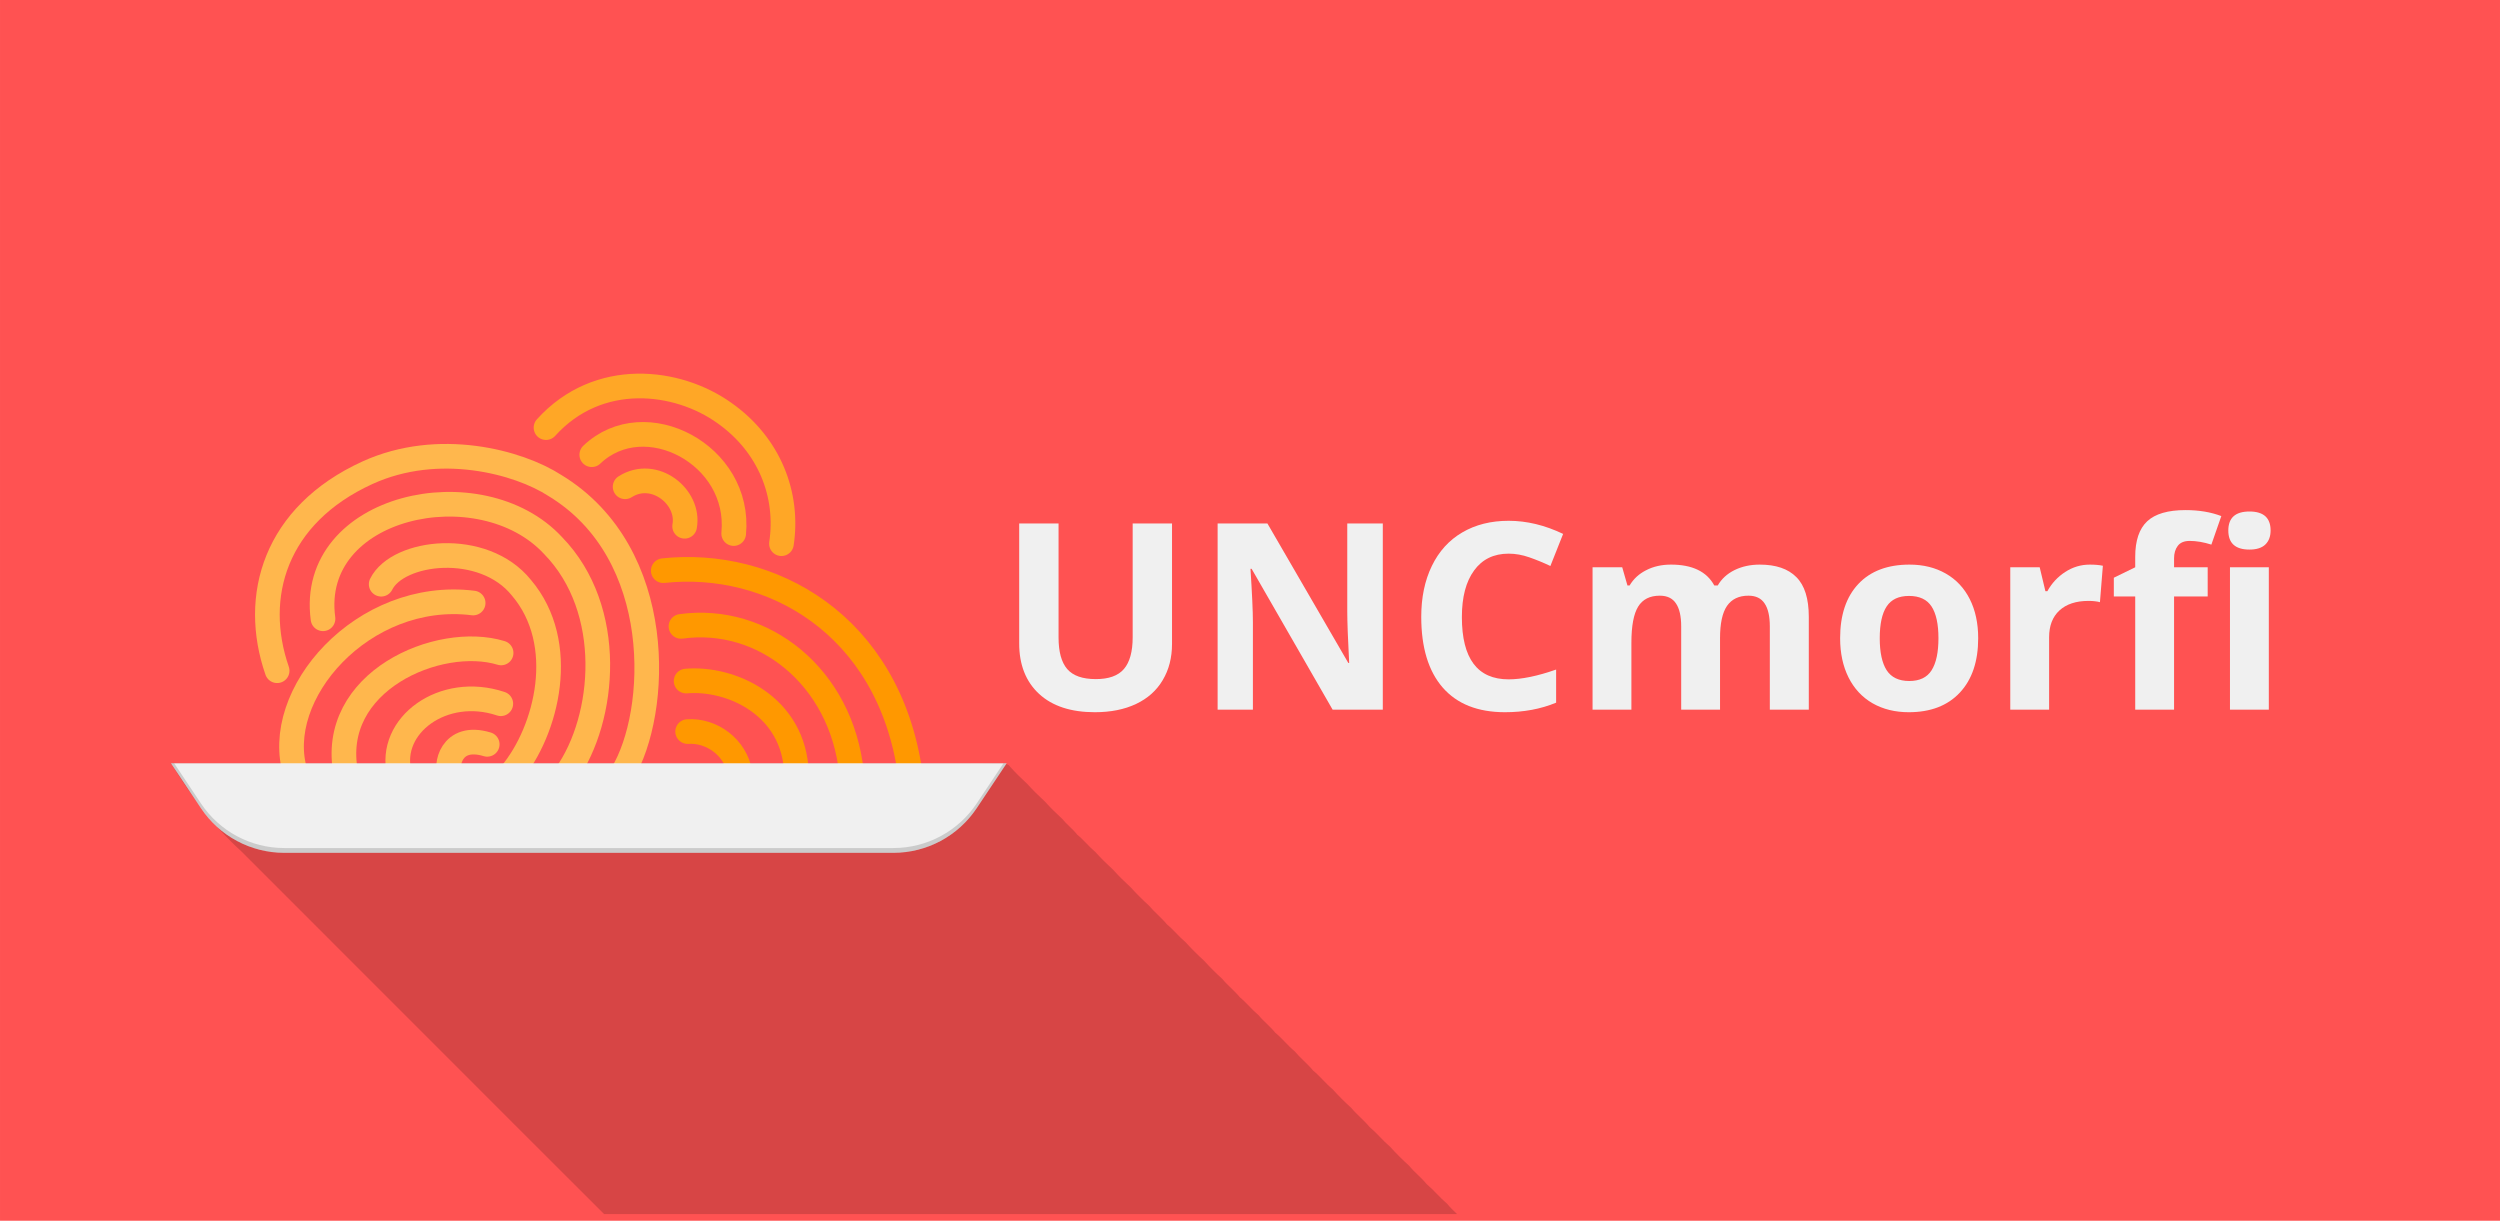 <?xml version="1.0" encoding="UTF-8" standalone="no"?>
<!-- Created with Inkscape (http://www.inkscape.org/) -->

<svg
   xmlns:dc="http://purl.org/dc/elements/1.1/"
   xmlns:cc="http://creativecommons.org/ns#"
   xmlns:rdf="http://www.w3.org/1999/02/22-rdf-syntax-ns#"
   xmlns:svg="http://www.w3.org/2000/svg"
   xmlns="http://www.w3.org/2000/svg"
   xmlns:xlink="http://www.w3.org/1999/xlink"
   xmlns:sodipodi="http://sodipodi.sourceforge.net/DTD/sodipodi-0.dtd"
   xmlns:inkscape="http://www.inkscape.org/namespaces/inkscape"
   inkscape:export-ydpi="96.000008"
   inkscape:export-xdpi="96.000008"
   inkscape:export-filename="/home/starlord/UNCmorfi-banner.png"
   sodipodi:docname="UNCmorfi-banner-v2.svg"
   inkscape:version="0.92.2 2405546, 2018-03-11"
   id="svg8"
   version="1.1"
   viewBox="0 0 270.933 132.292"
   height="500"
   width="1024">
  <sodipodi:namedview
     inkscape:window-maximized="1"
     inkscape:window-y="0"
     inkscape:window-x="0"
     inkscape:window-height="1010"
     inkscape:window-width="1920"
     units="px"
     showgrid="false"
     inkscape:current-layer="layer3"
     inkscape:document-units="mm"
     inkscape:cy="336.38518"
     inkscape:cx="357.66536"
     inkscape:zoom="0.5"
     inkscape:pageshadow="2"
     inkscape:pageopacity="0.0"
     borderopacity="1.0"
     bordercolor="#666666"
     pagecolor="#ffffff"
     id="base"
     showguides="true"
     inkscape:guide-bbox="true"
     inkscape:lockguides="false"
     inkscape:measure-start="105.598,354.321"
     inkscape:measure-end="200.5,366.5" />
  <defs
     id="defs2">
    <linearGradient
       gradientTransform="translate(-91.178,-377.537)"
       gradientUnits="userSpaceOnUse"
       y2="877.537"
       x2="338.754"
       y1="695.757"
       x1="338.754"
       id="linearGradient1644"
       xlink:href="#linearGradient1478"
       inkscape:collect="always" />
    <linearGradient
       inkscape:collect="always"
       id="linearGradient1478">
      <stop
         style="stop-color:#000000;stop-opacity:0.251"
         offset="0"
         id="stop1474" />
      <stop
         style="stop-color:#000000;stop-opacity:0;"
         offset="1"
         id="stop1476" />
    </linearGradient>
  </defs>
  <g
     style="display:inline"
     transform="translate(0,-164.708)"
     id="layer1"
     inkscape:groupmode="layer"
     inkscape:label="Fondo">
    <rect
       y="164.708"
       x="7.1207683e-06"
       height="132.292"
       width="270.933"
       id="rect193-1"
       style="display:inline;opacity:1;vector-effect:none;fill:#ff5252;fill-opacity:1;stroke:none;stroke-width:0.276px;stroke-linecap:butt;stroke-linejoin:miter;stroke-miterlimit:4;stroke-dasharray:none;stroke-dashoffset:0;stroke-opacity:1"
       inkscape:export-filename="/home/aidea775/UNCmorfi-bannerv2-dark.png"
       inkscape:export-xdpi="96"
       inkscape:export-ydpi="96" />
  </g>
  <g
     style="display:inline"
     inkscape:label="Letras"
     id="layer2"
     inkscape:groupmode="layer">
    <g
       aria-label="UNCmorfi"
       transform="matrix(0.265,0,0,0.265,-20.284,10.683)"
       style="font-style:normal;font-variant:normal;font-weight:bold;font-stretch:normal;font-size:106.667px;line-height:125%;font-family:'Noto Sans';-inkscape-font-specification:'Noto Sans Bold';letter-spacing:0px;word-spacing:0px;display:inline;opacity:1;vector-effect:none;fill:#f0f0f0;fill-opacity:1;stroke:none;stroke-width:1.298;stroke-linecap:butt;stroke-linejoin:miter;stroke-miterlimit:4;stroke-dasharray:none;stroke-dashoffset:0;stroke-opacity:1"
       id="flowRoot1040-5">
      <path
         d="m 555.848,173.764 v 49.271 q 0,8.438 -3.802,14.792 -3.75,6.354 -10.885,9.74 -7.135,3.385 -16.875,3.385 -14.688,0 -22.812,-7.5 -8.125,-7.552 -8.125,-20.625 v -49.062 h 16.094 v 46.615 q 0,8.802 3.542,12.917 3.542,4.115 11.719,4.115 7.917,0 11.458,-4.115 3.594,-4.167 3.594,-13.021 V 173.764 Z"
         id="path9367"
         inkscape:connector-curvature="0" />
      <path
         d="m 642.046,249.91 h -20.521 l -33.125,-57.604 H 587.931 q 0.99,15.26 0.99,21.771 v 35.833 H 574.494 V 173.764 h 20.365 l 33.073,57.031 h 0.365 q -0.781,-14.844 -0.781,-20.99 V 173.764 h 14.531 z"
         id="path9369"
         inkscape:connector-curvature="0" />
      <path
         d="m 693.504,186.108 q -9.115,0 -14.115,6.875 -5,6.823 -5,19.062 0,25.469 19.115,25.469 8.021,0 19.427,-4.01 v 13.542 q -9.375,3.906 -20.938,3.906 -16.615,0 -25.417,-10.052 -8.802,-10.104 -8.802,-28.958 0,-11.875 4.323,-20.781 4.323,-8.958 12.396,-13.698 8.125,-4.792 19.01,-4.792 11.094,0 22.292,5.365 l -5.208,13.125 q -4.271,-2.031 -8.594,-3.542 -4.323,-1.51 -8.49,-1.51 z"
         id="path9371"
         inkscape:connector-curvature="0" />
      <path
         d="m 779.962,249.91 h -15.885 v -34.01 q 0,-6.302 -2.135,-9.427 -2.083,-3.177 -6.615,-3.177 -6.094,0 -8.854,4.479 -2.76,4.479 -2.76,14.74 v 27.396 h -15.885 v -58.229 h 12.135 l 2.135,7.448 h 0.885 q 2.344,-4.01 6.771,-6.25 4.427,-2.292 10.156,-2.292 13.073,0 17.708,8.542 h 1.406 q 2.344,-4.062 6.875,-6.302 4.583,-2.24 10.312,-2.24 9.896,0 14.948,5.104 5.104,5.052 5.104,16.25 v 37.969 h -15.938 v -34.01 q 0,-6.302 -2.135,-9.427 -2.083,-3.177 -6.615,-3.177 -5.833,0 -8.75,4.167 -2.865,4.167 -2.865,13.229 z"
         id="path9373"
         inkscape:connector-curvature="0" />
      <path
         d="m 845.275,220.691 q 0,8.646 2.812,13.073 2.865,4.427 9.271,4.427 6.354,0 9.115,-4.375 2.812,-4.427 2.812,-13.125 0,-8.646 -2.812,-12.969 -2.812,-4.323 -9.219,-4.323 -6.354,0 -9.167,4.323 -2.812,4.271 -2.812,12.969 z m 40.26,0 q 0,14.219 -7.5,22.24 -7.5,8.021 -20.885,8.021 -8.385,0 -14.792,-3.646 -6.406,-3.698 -9.844,-10.573 -3.438,-6.875 -3.438,-16.042 0,-14.271 7.448,-22.188 7.448,-7.917 20.938,-7.917 8.385,0 14.792,3.646 6.406,3.646 9.844,10.469 3.438,6.823 3.438,15.99 z"
         id="path9375"
         inkscape:connector-curvature="0" />
      <path
         d="m 931.16,190.587 q 3.229,0 5.365,0.469 l -1.198,14.896 q -1.927,-0.521 -4.688,-0.521 -7.604,0 -11.875,3.906 -4.219,3.906 -4.219,10.938 v 29.635 h -15.885 v -58.229 h 12.031 l 2.344,9.792 h 0.781 q 2.708,-4.896 7.292,-7.865 4.635,-3.021 10.052,-3.021 z"
         id="path9377"
         inkscape:connector-curvature="0" />
      <path
         d="m 979.389,203.608 h -13.75 v 46.302 h -15.885 v -46.302 h -8.75 v -7.656 l 8.75,-4.271 v -4.271 q 0,-9.948 4.896,-14.531 4.896,-4.583 15.677,-4.583 8.229,0 14.635,2.448 l -4.062,11.667 q -4.792,-1.51 -8.854,-1.51 -3.385,0 -4.896,2.031 -1.51,1.979 -1.51,5.104 v 3.646 h 13.75 z m 8.438,-26.979 q 0,-7.76 8.646,-7.76 8.646,0 8.646,7.76 0,3.698 -2.188,5.781 -2.135,2.031 -6.458,2.031 -8.646,0 -8.646,-7.812 z m 16.563,73.281 h -15.885 v -58.229 h 15.885 z"
         id="path9379"
         inkscape:connector-curvature="0" />
    </g>
  </g>
  <g
     style="display:inline"
     inkscape:label="Plato"
     id="layer3"
     inkscape:groupmode="layer">
    <g
       id="g939"
       transform="matrix(0.786,0,0,0.786,193.861,-72.017)">
      <path
         inkscape:connector-curvature="0"
         id="path6288-3"
         d="m -109.677,196.825 c -1.117,0.021 -2.403,0.134 -3.308,0.041 h -110.085 c 2.721,4.45 5.829,8.62 9.693,12.134 16.692,16.656 33.328,33.369 50.025,50.019 h 117.606 c -0.479,-0.464 -0.964,-0.925 -1.373,-1.426 -1.018,-0.861 -1.799,-1.85 -2.82,-2.709 -0.713,-0.885 -1.687,-1.628 -2.401,-2.512 -0.937,-0.851 -1.821,-1.73 -2.643,-2.643 -1.02,-0.86 -1.794,-1.853 -2.819,-2.71 -0.758,-0.927 -1.769,-1.718 -2.534,-2.643 -0.918,-0.827 -1.771,-1.689 -2.577,-2.577 -0.978,-0.814 -1.699,-1.766 -2.687,-2.577 -0.76,-0.926 -1.765,-1.721 -2.533,-2.643 -0.978,-0.815 -1.701,-1.767 -2.687,-2.577 -0.668,-0.841 -1.59,-1.545 -2.269,-2.379 -0.951,-0.796 -1.659,-1.722 -2.621,-2.511 -0.71,-0.885 -1.68,-1.632 -2.401,-2.511 -0.89,-0.808 -1.727,-1.646 -2.511,-2.511 -0.913,-0.83 -1.769,-1.691 -2.577,-2.577 -0.929,-0.772 -1.611,-1.679 -2.555,-2.445 -0.734,-0.905 -1.718,-1.679 -2.468,-2.577 -0.889,-0.81 -1.726,-1.646 -2.511,-2.511 -0.864,-0.788 -1.684,-1.601 -2.445,-2.445 -0.864,-0.788 -1.684,-1.601 -2.445,-2.445 -0.902,-0.753 -1.569,-1.635 -2.489,-2.378 -0.599,-0.776 -1.453,-1.415 -2.071,-2.181 -0.842,-0.767 -1.636,-1.559 -2.378,-2.379 -0.865,-0.788 -1.68,-1.603 -2.445,-2.445 -0.84,-0.768 -1.638,-1.559 -2.379,-2.379 -0.228,-0.456 -1.176,-0.525 -2.293,-0.504 z"
         style="display:inline;opacity:1;vector-effect:none;fill:#010101;fill-opacity:0.157;stroke-width:0.429;stroke-linecap:butt;stroke-linejoin:miter;stroke-miterlimit:4;stroke-dasharray:none;stroke-dashoffset:0;stroke-opacity:1" />
      <g
         id="g893"
         style="display:inline"
         transform="matrix(1.36,0,0,1.36,-229.775,65.427)">
        <path
           style="fill:none;stroke:#ff9800;stroke-width:2.5;stroke-linecap:round;stroke-linejoin:miter;stroke-miterlimit:4;stroke-dasharray:none;stroke-opacity:1"
           d="m 54.839,77.118 c 10.801,-1.171 22.838,5.333 25.035,20.557"
           id="path985"
           inkscape:connector-curvature="0"
           sodipodi:nodetypes="cc" />
        <path
           sodipodi:nodetypes="cc"
           inkscape:connector-curvature="0"
           id="path987"
           d="m 56.635,82.768 c 8.281,-1.153 16.259,5.035 17.295,14.874"
           style="fill:none;stroke:#ff9800;stroke-width:2.5;stroke-linecap:round;stroke-linejoin:miter;stroke-miterlimit:4;stroke-dasharray:none;stroke-opacity:1" />
        <path
           style="fill:none;stroke:#ff9800;stroke-width:2.5;stroke-linecap:round;stroke-linejoin:miter;stroke-miterlimit:4;stroke-dasharray:none;stroke-opacity:1"
           d="m 57.157,88.31 c 4.541,-0.389 10.992,2.502 11.192,9.408"
           id="path989"
           inkscape:connector-curvature="0"
           sodipodi:nodetypes="cc" />
        <path
           sodipodi:nodetypes="cc"
           inkscape:connector-curvature="0"
           id="path991"
           d="m 57.311,93.431 c 2.388,-0.162 4.885,1.554 5.325,4.266"
           style="fill:none;stroke:#ff9800;stroke-width:2.5;stroke-linecap:round;stroke-linejoin:miter;stroke-miterlimit:4;stroke-dasharray:none;stroke-opacity:1" />
        <path
           sodipodi:nodetypes="ccc"
           inkscape:connector-curvature="0"
           id="path993"
           d="m 42.953,62.616 c 5.311,-5.879 13.339,-4.876 18.08,-1.486 4.59,3.234 6.537,8.316 5.789,13.253"
           style="fill:none;stroke:#ffa726;stroke-width:2.5;stroke-linecap:round;stroke-linejoin:miter;stroke-miterlimit:4;stroke-dasharray:none;stroke-opacity:1" />
        <path
           style="fill:none;stroke:#ffa726;stroke-width:2.5;stroke-linecap:round;stroke-linejoin:miter;stroke-miterlimit:4;stroke-dasharray:none;stroke-opacity:1"
           d="m 47.592,65.363 c 5.369,-5.134 15.168,-0.014 14.388,7.993"
           id="path995"
           inkscape:connector-curvature="0"
           sodipodi:nodetypes="cc" />
        <path
           sodipodi:nodetypes="cc"
           inkscape:connector-curvature="0"
           id="path997"
           d="m 50.973,68.613 c 2.968,-1.886 6.579,1.029 6.033,4.003"
           style="fill:none;stroke:#ffa726;stroke-width:2.5;stroke-linecap:round;stroke-linejoin:miter;stroke-miterlimit:4;stroke-dasharray:none;stroke-opacity:1" />
        <path
           style="fill:none;stroke:#ffb74d;stroke-width:2.5;stroke-linecap:round;stroke-linejoin:miter;stroke-miterlimit:4;stroke-dasharray:none;stroke-opacity:1"
           d="m 15.694,87.263 c -2.612,-7.53 -0.219,-15.789 9.152,-20.071 7.217,-3.292 15.31,-1.1 19.008,1.292 11.351,6.879 10.574,23.048 6.834,29.207"
           id="path1003"
           inkscape:connector-curvature="0"
           sodipodi:nodetypes="cccc" />
        <path
           sodipodi:nodetypes="ccc"
           inkscape:connector-curvature="0"
           id="path1005"
           d="m 20.344,81.995 c -1.555,-11.546 15.994,-15.357 23.332,-7.413 6.285,6.457 5.342,17.487 1.321,23.192"
           style="fill:none;stroke:#ffb74d;stroke-width:2.5;stroke-linecap:round;stroke-linejoin:miter;stroke-miterlimit:4;stroke-dasharray:none;stroke-opacity:1" />
        <path
           style="fill:none;stroke:#ffb74d;stroke-width:2.5;stroke-linecap:round;stroke-linejoin:miter;stroke-miterlimit:4;stroke-dasharray:none;stroke-opacity:1"
           d="m 26.242,78.49 c 1.689,-3.41 10.342,-4.454 14.215,0.355 4.797,5.643 2.62,14.475 -1.078,18.892"
           id="path1007"
           inkscape:connector-curvature="0"
           sodipodi:nodetypes="ccc" />
        <path
           sodipodi:nodetypes="cc"
           inkscape:connector-curvature="0"
           id="path1009"
           d="M 35.566,80.397 C 24.388,79.008 15.053,89.728 17.565,97.665"
           style="fill:none;stroke:#ffb74d;stroke-width:2.5;stroke-linecap:round;stroke-linejoin:miter;stroke-miterlimit:4;stroke-dasharray:none;stroke-opacity:1" />
        <path
           style="fill:none;stroke:#ffb74d;stroke-width:2.5;stroke-linecap:round;stroke-linejoin:miter;stroke-miterlimit:4;stroke-dasharray:none;stroke-opacity:1"
           d="M 38.401,85.459 C 32.109,83.53 20.815,88.342 22.666,97.688"
           id="path1011"
           inkscape:connector-curvature="0"
           sodipodi:nodetypes="cc" />
        <path
           sodipodi:nodetypes="cc"
           inkscape:connector-curvature="0"
           id="path1013"
           d="m 38.37,90.609 c -5.841,-1.959 -11.476,2.203 -10.29,7.078"
           style="fill:none;stroke:#ffb74d;stroke-width:2.5;stroke-linecap:round;stroke-linejoin:miter;stroke-miterlimit:4;stroke-dasharray:none;stroke-opacity:1" />
        <path
           style="fill:none;stroke:#ffb74d;stroke-width:2.5;stroke-linecap:round;stroke-linejoin:miter;stroke-miterlimit:4;stroke-dasharray:none;stroke-opacity:1"
           d="m 33.228,97.786 c -0.494,-0.778 0.038,-4.188 3.764,-3.061"
           id="path1023"
           inkscape:connector-curvature="0"
           sodipodi:nodetypes="cc" />
      </g>
      <path
         inkscape:connector-curvature="0"
         style="display:inline;opacity:1;vector-effect:none;fill:#f0f0f0;fill-opacity:1;stroke-width:0.429;stroke-linecap:butt;stroke-linejoin:miter;stroke-miterlimit:4;stroke-dasharray:none;stroke-dashoffset:0;stroke-opacity:1"
         d="m -123.466,209.212 h -83.985 c -4.615,0 -8.926,-2.307 -11.485,-6.148 l -4.134,-6.197 h 115.223 l -4.132,6.197 c -2.562,3.841 -6.87,6.148 -11.487,6.148 z"
         id="path47-3-6" />
      <path
         inkscape:connector-curvature="0"
         id="path47-3-3-7"
         d="m -223.07,196.867 4.133,6.197 c 2.56,3.841 6.87,6.148 11.485,6.148 h 83.986 c 4.617,0 8.925,-2.307 11.487,-6.148 l 4.132,-6.197 h -0.441 l -3.69,5.536 c -2.562,3.841 -6.87,6.148 -11.487,6.148 h -83.986 c -4.615,0 -8.925,-2.307 -11.485,-6.148 l -3.692,-5.536 z"
         style="display:inline;opacity:1;vector-effect:none;fill:#000000;fill-opacity:0.156;stroke-width:0.429;stroke-linecap:butt;stroke-linejoin:miter;stroke-miterlimit:4;stroke-dasharray:none;stroke-dashoffset:0;stroke-opacity:1" />
    </g>
    <g
       id="g8292"
       transform="translate(-6.394,-17.321)" />
  </g>
</svg>
